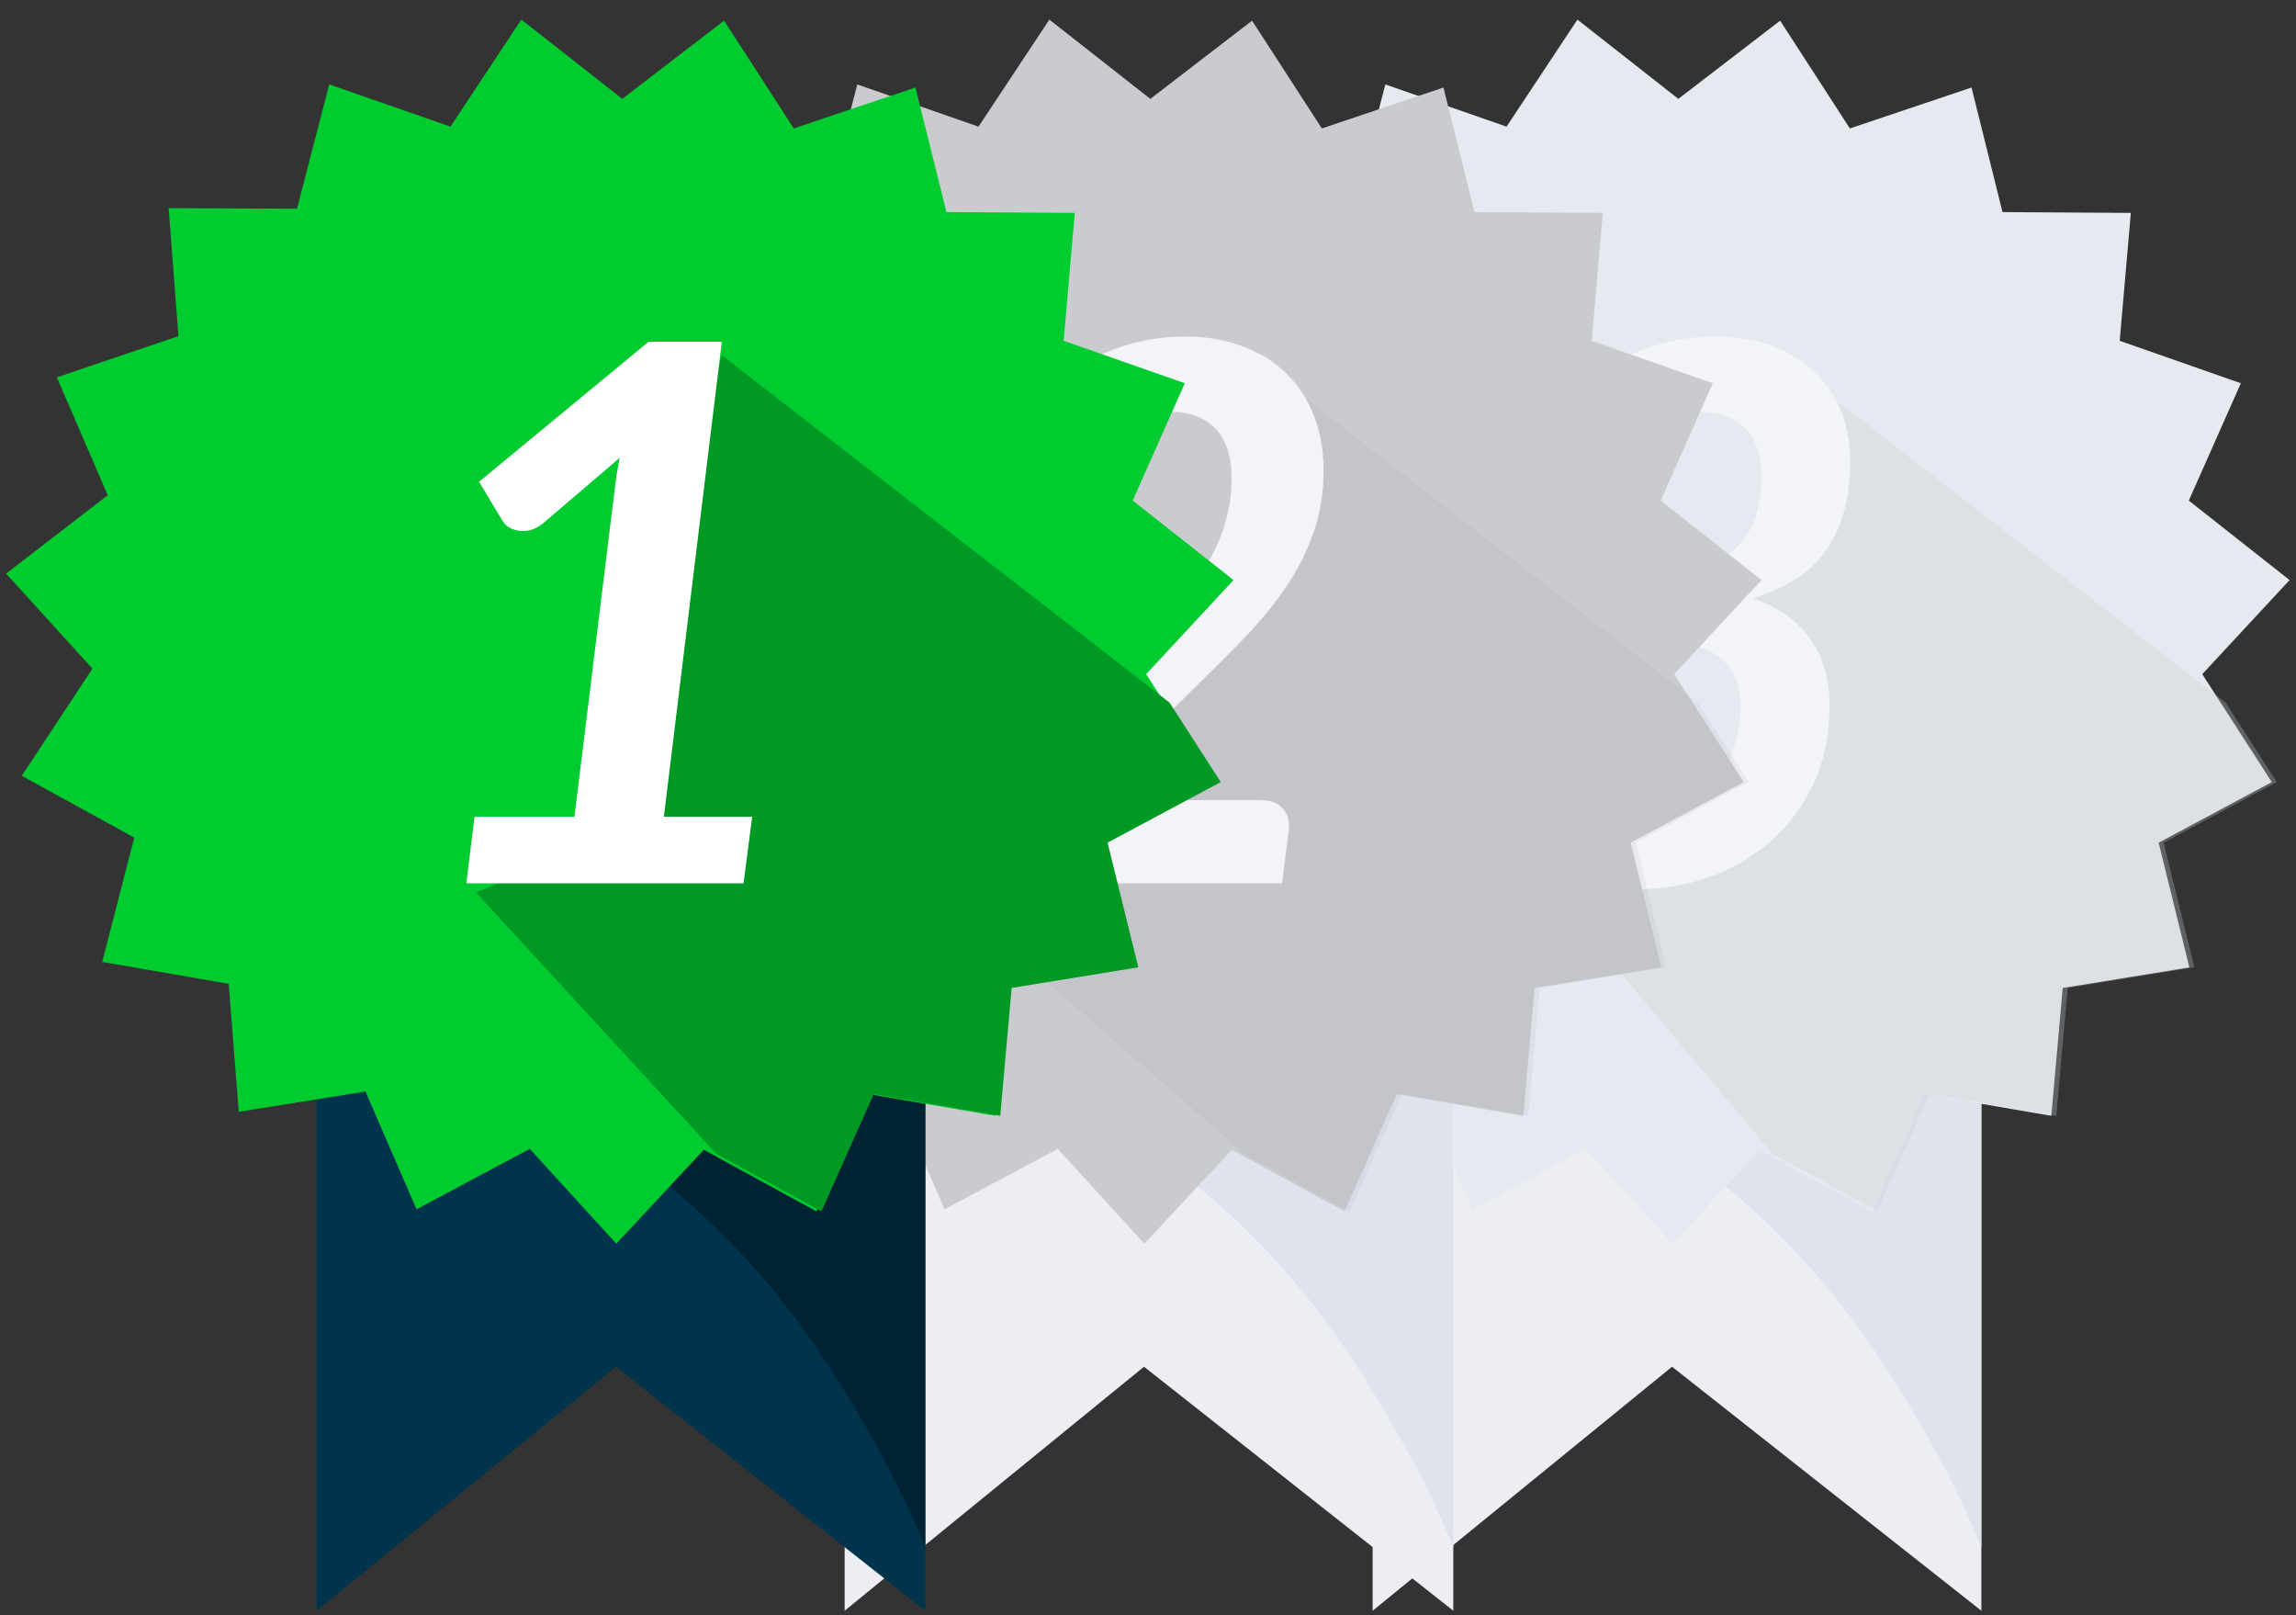 <svg width="91" height="64" viewBox="0 0 91 64" fill="none" xmlns="http://www.w3.org/2000/svg">
<rect x="0" y="0" width="91" height="64" fill="#333333" stroke="none"/>
<g clip-path="url(#clip0_1172_6805)">
<path d="M78.53 63.822V23.823H66.742L54.404 26.784V63.822L66.27 54.154L78.53 63.822Z" fill="#ECEEF3"/>
<path d="M76.428 56.984C77.266 58.45 77.958 59.9 78.529 61.309V29.944H66.741L54.403 32.905V41.356C56.692 41.568 59.292 42.098 62.001 43.213C70.565 46.737 74.6 53.79 76.428 56.984Z" fill="#DFE3EC"/>
<g clip-path="url(#clip1_1172_6805)">
<path d="M84.454 8.436L84.013 13.504L88.814 15.185L86.751 19.835L90.746 22.984L87.285 26.712L90.04 30.988L85.556 33.39L86.774 38.329L81.754 39.145L81.302 44.212L76.288 43.353L74.216 47.999L69.752 45.559L66.284 49.28L62.854 45.523L58.365 47.916L56.342 43.249L51.319 44.055L50.92 38.984L45.908 38.115L47.178 33.19L42.719 30.741L45.519 26.494L42.098 22.73L46.125 19.623L44.111 14.952L48.929 13.32L48.54 8.248L53.627 8.27L54.907 3.346L59.711 5.018L62.52 0.777L66.52 3.918L70.554 0.819L73.318 5.089L78.14 3.468L79.368 8.404L84.454 8.436Z" fill="#E6E9EF"/>
<path opacity="0.3" d="M88.209 27.838L90.238 30.987L85.755 33.389L86.972 38.328L81.952 39.144L81.5 44.211L76.486 43.353L74.414 47.998L70.25 45.722L59.923 33.389L68.873 32.376L70.464 26.608L68.873 24.817L70.862 19.845L70.464 14.077L88.209 27.838Z" fill="#C9CBCF"/>
<path d="M60.428 19.519C60.695 18.501 61.07 17.606 61.555 16.835C62.049 16.054 62.622 15.406 63.275 14.892C63.937 14.378 64.664 13.993 65.455 13.736C66.255 13.469 67.096 13.335 67.976 13.335C68.826 13.335 69.582 13.459 70.244 13.706C70.907 13.953 71.465 14.299 71.92 14.744C72.385 15.179 72.736 15.693 72.973 16.286C73.21 16.879 73.329 17.522 73.329 18.214C73.329 19.005 73.245 19.702 73.077 20.305C72.909 20.898 72.661 21.417 72.335 21.862C72.009 22.307 71.604 22.677 71.119 22.974C70.645 23.27 70.101 23.513 69.488 23.701C70.506 24.076 71.263 24.62 71.757 25.332C72.261 26.043 72.513 26.918 72.513 27.956C72.513 29.113 72.301 30.146 71.876 31.056C71.45 31.955 70.882 32.716 70.17 33.339C69.458 33.962 68.643 34.437 67.724 34.763C66.804 35.079 65.85 35.237 64.862 35.237C63.883 35.237 63.038 35.114 62.326 34.867C61.624 34.609 61.026 34.244 60.532 33.769C60.047 33.285 59.652 32.692 59.345 31.99C59.039 31.288 58.801 30.487 58.633 29.587L60.265 28.935C60.7 28.767 61.09 28.723 61.436 28.802C61.782 28.871 62.014 29.064 62.133 29.38C62.262 29.716 62.405 30.057 62.563 30.403C62.721 30.749 62.914 31.061 63.141 31.337C63.369 31.614 63.646 31.841 63.972 32.019C64.308 32.188 64.713 32.272 65.188 32.272C65.791 32.272 66.325 32.153 66.789 31.916C67.264 31.669 67.664 31.347 67.99 30.952C68.317 30.546 68.564 30.087 68.732 29.573C68.9 29.059 68.984 28.525 68.984 27.971C68.984 27.586 68.925 27.23 68.806 26.904C68.687 26.577 68.475 26.296 68.168 26.058C67.862 25.821 67.442 25.633 66.908 25.495C66.384 25.356 65.707 25.287 64.876 25.287L65.188 22.766C66.038 22.756 66.755 22.667 67.338 22.499C67.931 22.321 68.41 22.069 68.776 21.743C69.142 21.407 69.404 21.002 69.562 20.527C69.73 20.053 69.814 19.509 69.814 18.896C69.814 18.056 69.602 17.418 69.177 16.983C68.752 16.538 68.158 16.316 67.397 16.316C67.012 16.316 66.646 16.38 66.3 16.509C65.964 16.637 65.652 16.815 65.366 17.042C65.089 17.27 64.842 17.542 64.624 17.858C64.407 18.164 64.234 18.501 64.105 18.866C63.888 19.311 63.641 19.608 63.364 19.756C63.087 19.895 62.711 19.924 62.237 19.845L60.428 19.519Z" fill="#F2F4F7"/>
</g>
</g>
<g clip-path="url(#clip2_1172_6805)">
<path d="M57.601 63.822V23.823H45.813L33.476 26.784V63.822L45.342 54.154L57.601 63.822Z" fill="#ECEEF3"/>
<path d="M55.499 56.984C56.338 58.45 57.029 59.9 57.601 61.309V29.944H45.812L33.475 32.905V41.356C35.764 41.568 38.364 42.098 41.072 43.213C49.636 46.737 53.671 53.79 55.499 56.984Z" fill="#DFE3EC"/>
<g clip-path="url(#clip3_1172_6805)">
<path d="M63.526 8.436L63.084 13.504L67.885 15.185L65.822 19.835L69.817 22.984L66.356 26.712L69.112 30.988L64.628 33.39L65.846 38.329L60.825 39.145L60.373 44.212L55.359 43.353L53.287 47.999L48.823 45.559L45.355 49.28L41.925 45.523L37.437 47.916L35.413 43.249L30.39 44.055L29.992 38.984L24.98 38.115L26.249 33.19L21.791 30.741L24.591 26.494L21.169 22.73L25.196 19.623L23.182 14.952L28 13.32L27.612 8.248L32.698 8.27L33.978 3.346L38.782 5.018L41.591 0.777L45.592 3.918L49.625 0.819L52.39 5.089L57.211 3.468L58.439 8.404L63.526 8.436Z" fill="#C9CBCF"/>
<path opacity="0.12" d="M67.281 27.838L69.31 30.987L64.826 33.389L66.044 38.328L61.023 39.144L60.571 44.211L55.558 43.353L53.485 47.998L49.322 45.722L37.403 35.359L41.779 32.376L49.322 22.63L49.536 14.077L67.281 27.838Z" fill="#9A9DA3"/>
<path d="M49.983 31.708C50.359 31.708 50.645 31.817 50.843 32.034C51.041 32.252 51.12 32.538 51.08 32.894L50.813 35H37.201L37.349 33.828C37.379 33.591 37.453 33.344 37.571 33.087C37.7 32.82 37.893 32.578 38.15 32.361L44.882 25.791C45.544 25.159 46.118 24.566 46.602 24.012C47.096 23.448 47.507 22.9 47.833 22.366C48.159 21.822 48.401 21.273 48.559 20.72C48.727 20.166 48.812 19.573 48.812 18.941C48.812 18.08 48.599 17.428 48.174 16.983C47.749 16.538 47.156 16.316 46.394 16.316C46.009 16.316 45.643 16.38 45.297 16.509C44.961 16.637 44.65 16.815 44.363 17.042C44.086 17.27 43.839 17.542 43.621 17.858C43.414 18.164 43.246 18.501 43.117 18.866C42.9 19.311 42.653 19.608 42.376 19.756C42.099 19.895 41.723 19.924 41.249 19.845L39.425 19.519C39.692 18.501 40.068 17.606 40.552 16.835C41.046 16.054 41.62 15.406 42.272 14.892C42.934 14.378 43.661 13.993 44.452 13.736C45.253 13.469 46.093 13.335 46.973 13.335C47.813 13.335 48.569 13.464 49.242 13.721C49.924 13.968 50.502 14.324 50.977 14.788C51.451 15.253 51.817 15.812 52.074 16.464C52.331 17.117 52.459 17.838 52.459 18.629C52.459 19.529 52.326 20.354 52.059 21.105C51.802 21.847 51.446 22.554 50.991 23.226C50.546 23.888 50.023 24.536 49.419 25.169C48.826 25.791 48.194 26.429 47.521 27.081L42.331 32.182C42.826 32.044 43.315 31.93 43.799 31.841C44.294 31.753 44.748 31.708 45.164 31.708H49.983Z" fill="#F2F4F7"/>
</g>
</g>
<g clip-path="url(#clip4_1172_6805)">
<path d="M36.674 63.822V23.823H24.885L12.548 26.784V63.822L24.414 54.154L36.674 63.822Z" fill="#00334C"/>
<path d="M34.572 56.984C35.411 58.45 36.102 59.9 36.674 61.309V29.944H24.886L12.548 32.905V41.356C14.837 41.568 17.437 42.098 20.145 43.213C28.709 46.737 32.745 53.79 34.572 56.984Z" fill="#002233"/>
<path d="M42.598 8.435L42.157 13.502L46.957 15.184L44.895 19.834L48.889 22.983L45.428 26.711L48.184 30.987L43.7 33.389L44.918 38.328L39.897 39.144L39.445 44.211L34.431 43.353L32.359 47.998L27.896 45.558L24.427 49.279L20.998 45.522L16.509 47.915L14.485 43.248L9.463 44.054L9.064 38.983L4.052 38.114L5.321 33.189L0.863 30.74L3.663 26.493L0.241 22.729L4.268 19.622L2.254 14.951L7.072 13.319L6.684 8.247L11.771 8.269L13.05 3.345L17.854 5.017L20.663 0.776L24.664 3.917L28.698 0.818L31.462 5.088L36.283 3.467L37.511 8.403L42.598 8.435Z" fill="#00CC2F"/>
<path d="M46.353 27.838L48.382 30.987L43.898 33.389L45.116 38.328L40.096 39.144L39.644 44.211L34.63 43.353L32.557 47.998L28.394 45.722L18.862 35.359L23.636 33.37L28.608 14.077L46.353 27.838Z" fill="#009923"/>
<path d="M29.811 32.361L29.47 35H18.482L18.808 32.361H22.768L24.34 19.578C24.369 19.351 24.399 19.118 24.429 18.881C24.468 18.634 24.513 18.387 24.562 18.14L21.507 20.75C21.329 20.888 21.151 20.977 20.974 21.017C20.805 21.046 20.647 21.046 20.499 21.017C20.361 20.987 20.237 20.937 20.128 20.868C20.029 20.789 19.955 20.705 19.906 20.616L18.986 19.089L25.704 13.543H28.61L26.312 32.361H29.811Z" fill="white"/>
</g>
<defs>
<clipPath id="clip0_1172_6805">
<rect width="48.928" height="64" fill="white" transform="translate(42.072)"/>
</clipPath>
<clipPath id="clip1_1172_6805">
<rect width="48.745" height="48.53" fill="white" transform="translate(42.072 0.751)"/>
</clipPath>
<clipPath id="clip2_1172_6805">
<rect width="48.928" height="64" fill="white" transform="translate(21.144)"/>
</clipPath>
<clipPath id="clip3_1172_6805">
<rect width="48.745" height="48.53" fill="white" transform="translate(21.144 0.751)"/>
</clipPath>
<clipPath id="clip4_1172_6805">
<rect width="48.928" height="64" fill="white" transform="translate(0.216)"/>
</clipPath>
</defs>
</svg>
